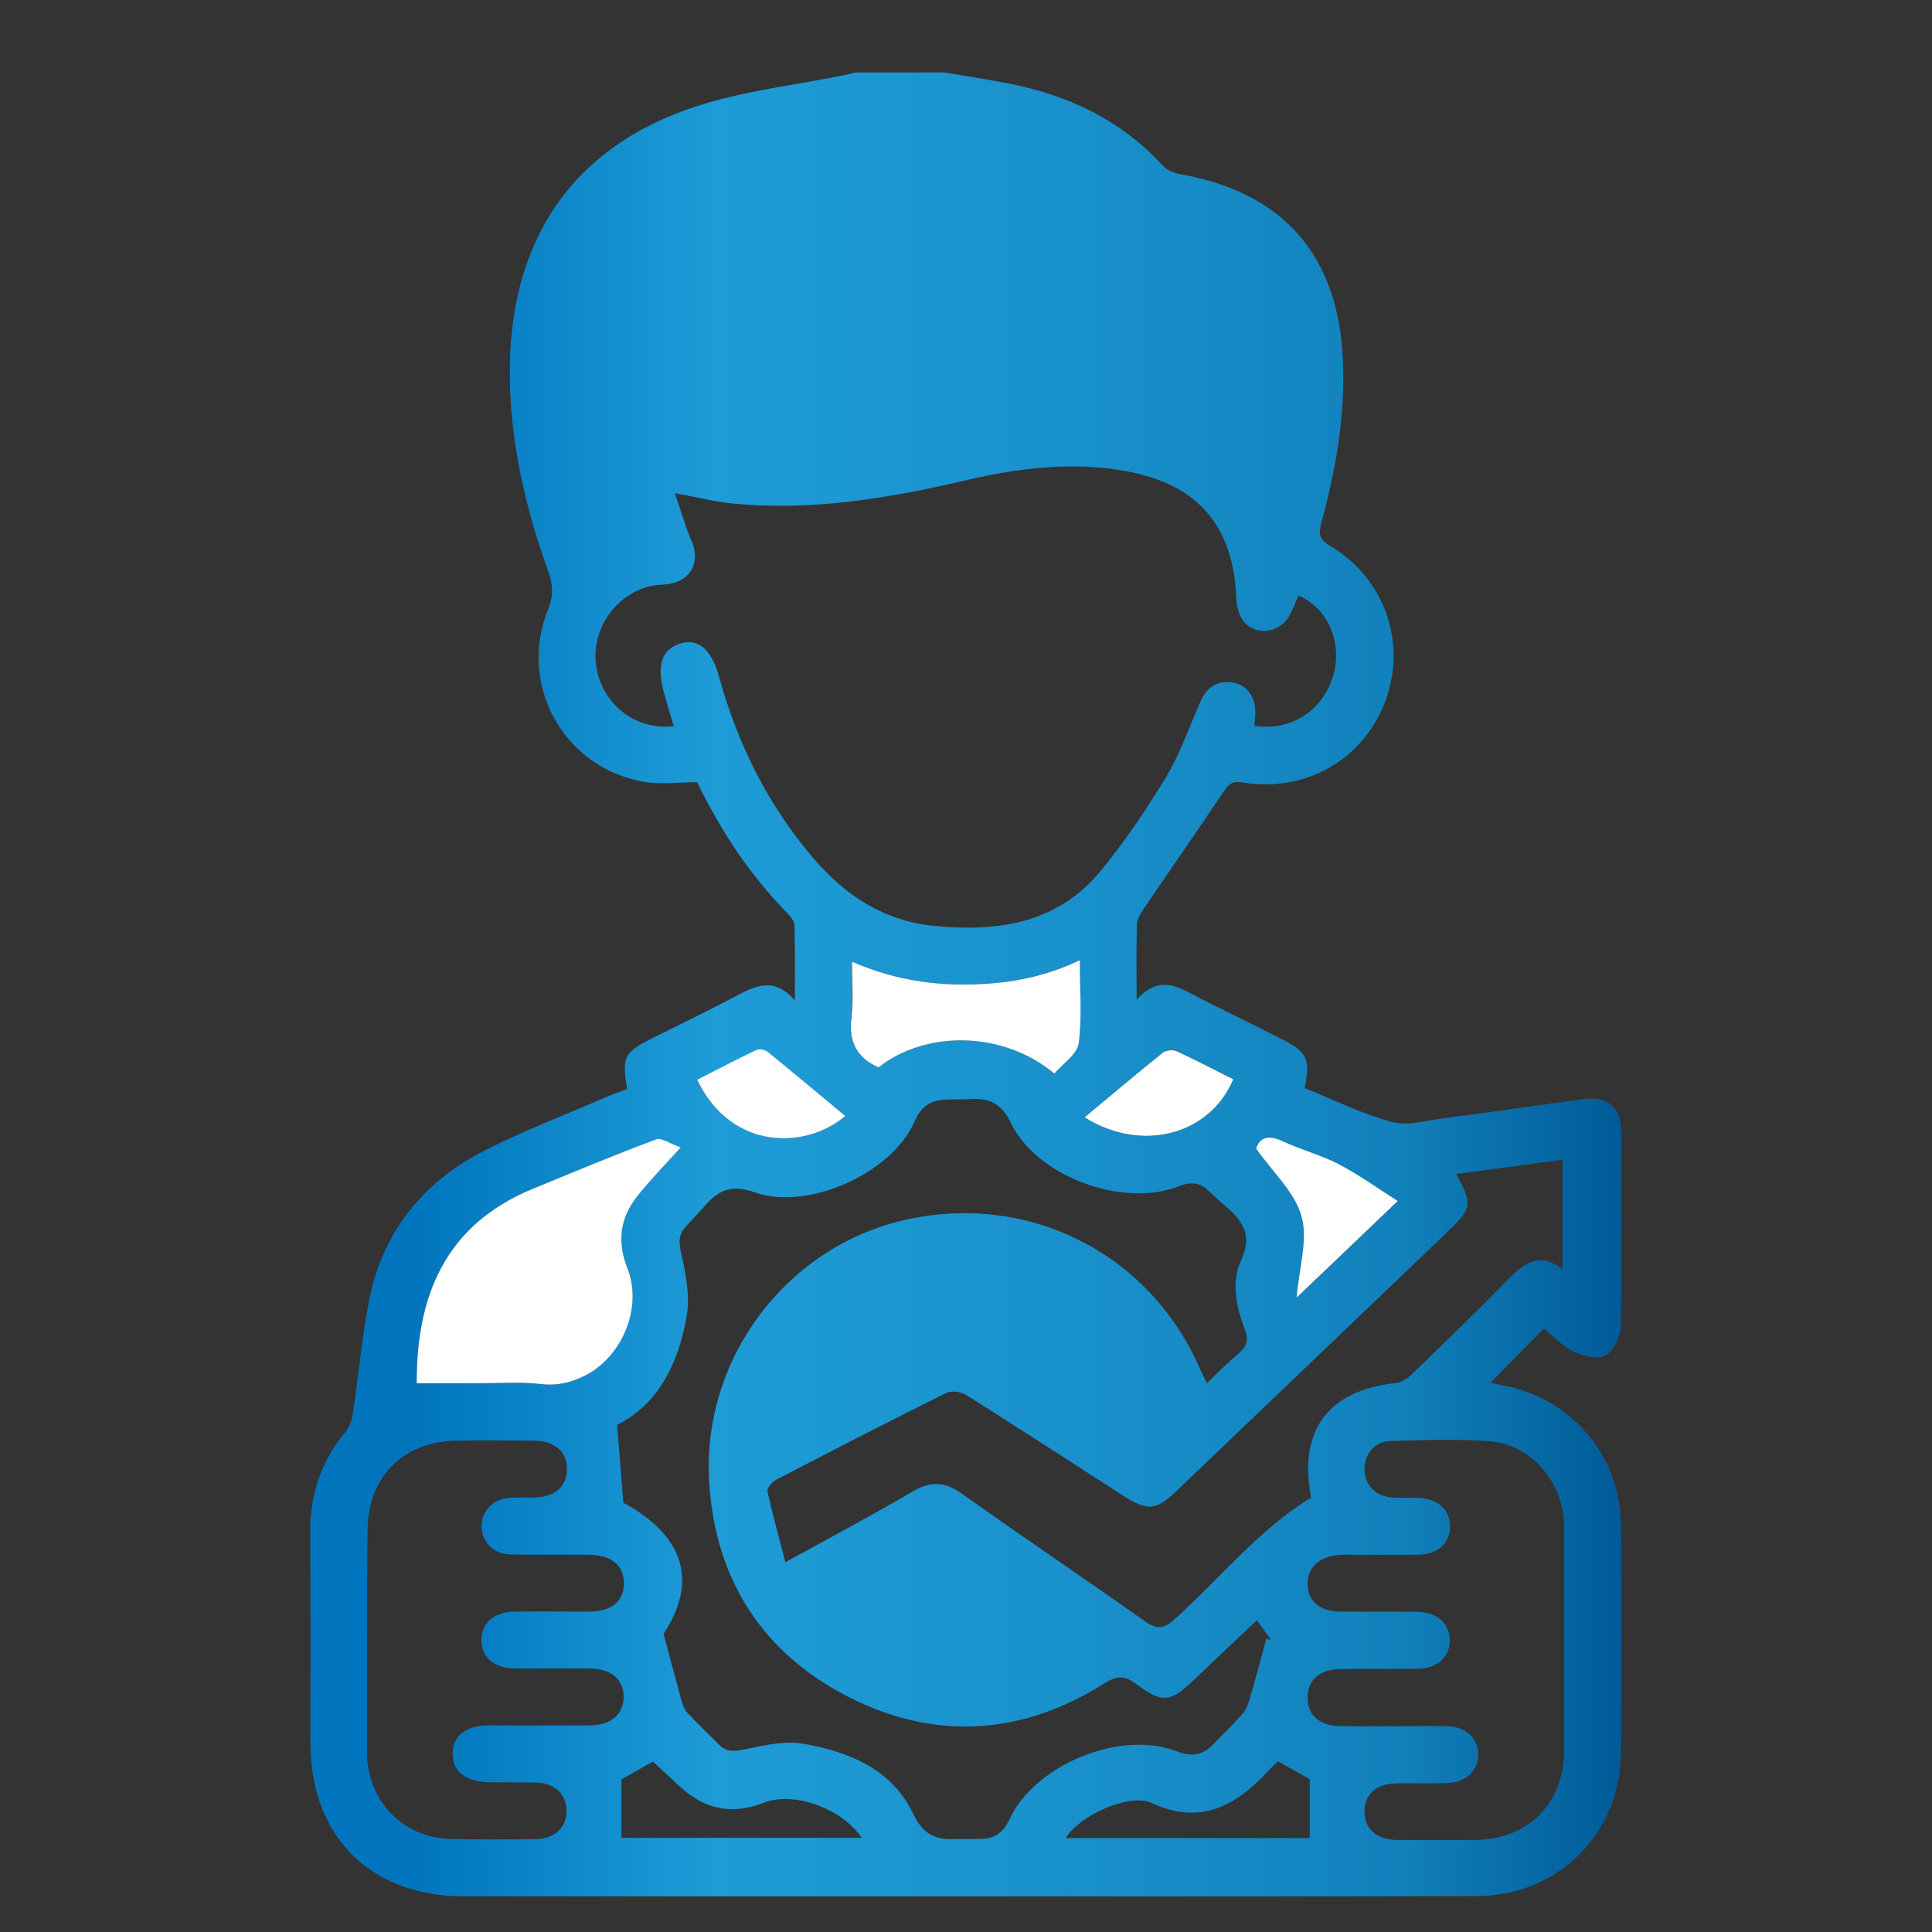 <?xml version="1.0" encoding="utf-8"?>
<!-- Generator: Adobe Illustrator 26.0.1, SVG Export Plug-In . SVG Version: 6.00 Build 0)  -->
<svg version="1.1" id="Layer_1" xmlns="http://www.w3.org/2000/svg" xmlns:xlink="http://www.w3.org/1999/xlink" x="0px" y="0px"
	 viewBox="0 0 720 720" style="enable-background:new 0 0 720 720;" xml:space="preserve">
<rect x="0" y="0" width="720" height="720" fill="#333333" stroke="none"/>
<style type="text/css">
	.st0{fill:url(#SVGID_1_);}
	.st1{fill:#FFFFFF;}
</style>
<linearGradient id="SVGID_1_" gradientUnits="userSpaceOnUse" x1="115.53" y1="366.858" x2="604.197" y2="366.858">
	<stop  offset="7.745851e-02" style="stop-color:#0075BE"/>
	<stop  offset="0.31" style="stop-color:#1E9CD7"/>
	<stop  offset="0.612" style="stop-color:#188FCA"/>
	<stop  offset="0.83" style="stop-color:#1181BC"/>
	<stop  offset="1" style="stop-color:#005B97"/>
</linearGradient>
<path class="st0" d="M351.9,27c7.8,1.3,15.6,2.5,23.4,4c22.5,4.3,42.4,13.6,58.1,30.8c1.6,1.7,4.4,2.8,6.9,3.2
	c38.3,6.9,58.8,30.6,60.2,70c0.8,20.3-2.7,40.1-8,59.6c-1.2,4.3-0.9,6.4,3.3,8.9c20.2,12,28.5,35.8,20.6,57.5
	c-8,21.9-29.9,34.6-53.4,30.6c-3.9-0.7-5.2,0.8-7.2,3.7C446,310,435.9,324.4,426,339c-1.2,1.7-2.3,3.9-2.3,5.8
	c-0.3,8.6-0.1,17.2-0.1,27.8c9.2-10.4,17-3.8,24.9,0.1c9.5,4.7,19,9.4,28.5,14.2c10.2,5.1,11.4,7.5,9.2,18.6
	c10.7,4.3,21.3,9.6,32.5,12.6c5.8,1.6,12.6-0.5,19-1.3c17.5-2.3,35-4.8,52.5-7.2c8.9-1.2,14,3.1,14,12.2c0.1,24.3,0.3,48.7-0.2,73
	c-0.1,3.7-2.9,9-6,10.5c-3,1.5-8.4,0-12-1.8c-4-2-7.2-5.7-10.6-8.4c-6.9,6.9-13.4,13.6-19.9,20.2c2.9,0.7,6.6,1.3,10.1,2.3
	c22.7,6.6,38.3,26.9,38.5,50.7c0.2,28.3,0.2,56.6,0,84.9c-0.2,30.1-23.4,53.3-53.6,53.4c-50,0.2-100,0.1-150,0.1
	c-75.9,0-151.8,0-227.6,0c-34.9,0-57.2-22.3-57.2-57.2c0-26.1,0.1-52.2-0.1-78.3c-0.1-14.1,4-26.5,13-37.4c1.6-1.9,2.5-4.6,2.9-7.1
	c2.1-13.8,3.3-27.7,5.9-41.3c4.8-25.5,19.6-44.4,42.4-56.2c14.5-7.5,29.8-13.3,44.8-19.8c3-1.3,6.1-2.4,9.1-3.6
	c-2-12.2-1.2-13.6,10-19.2c10.3-5.1,20.6-10.1,30.8-15.5c7.2-3.8,14-7.1,21.7,1.7c0-10.5,0.1-19.1-0.1-27.6c0-1.5-1.1-3.3-2.3-4.5
	c-14.1-14.3-25.1-30.8-34-49.2c-6.7,0-13.6,1-20.2-0.2c-29.8-5.4-46.7-36.3-35.3-64.3c2-4.9,1.8-9,0.1-13.8
	c-8.9-24.7-14.7-50-14.4-76.4c0.5-50,25.8-84.6,73.8-98.5c16.2-4.7,33.3-6.8,49.9-10.1c1.7-0.3,3.4-0.8,5.1-1.2
	C329.7,27,340.8,27,351.9,27z M251.1,270.6c-1.3-4.2-2.6-8.4-3.7-12.6c-2.8-10.3-0.7-16.1,6.2-18.2c6.8-2,11.6,2.3,14.4,12.5
	c6.9,25,18.2,47.8,35.2,67.6c11.8,13.8,26.1,23.2,44.5,25.1c23.7,2.4,45.9-0.6,62.2-20.1c9.1-11,17.2-23,24.6-35.2
	c5.3-8.8,8.7-18.8,12.9-28.3c2.3-5.3,6.3-8,12.1-7c5.5,0.9,8.6,5.7,8.3,11.8c-0.1,1.5-0.2,2.9-0.3,4.3c13.9,2.1,25.8-5.9,29.5-19.2
	c3.3-12-2.4-25-13.1-29.3c-1.2,2.6-2.1,5.3-3.6,7.8c-3.9,6.5-13.1,7.3-17.3,1.1c-1.6-2.3-2.2-5.7-2.3-8.7
	c-1.3-26.7-14.7-41.8-41-46.6c-20.3-3.7-40-1.2-59.8,3.4c-28.7,6.7-57.7,11.6-87.3,8.6c-6.7-0.7-13.2-2.4-21.1-3.8
	c2.3,6.6,3.9,12.5,6.3,18c3.1,7.3,0,14-7.7,15.7c-1.9,0.4-4,0.4-5.9,0.6c-13.6,2-23.8,15.5-22.1,29.3
	C223.7,261.9,236.6,272.4,251.1,270.6z M247.3,608.9c2.5,9.3,4.4,16.6,6.4,23.9c0.5,1.8,1.1,3.9,2.3,5.3c3.9,4.2,8,8.2,12.1,12.2
	c2.8,2.8,5.8,2.4,9.6,1.6c7.2-1.5,15-3.3,22-2c16.9,3,32.8,9.5,40.7,26.2c3.4,7.1,7.7,9.4,14.6,9.3c3.5-0.1,7.1,0,10.6-0.1
	c5-0.1,8.1-2.1,10.5-7.1c9.4-20.5,41.2-33.6,62.2-25.6c6,2.3,10,1.5,14-2.7c3.7-3.8,7.5-7.5,11-11.5c1.3-1.6,2-3.8,2.6-5.8
	c2.1-7.3,4-14.6,6-21.8c0.6,0.1,1.1,0.2,1.7,0.3c-1.6-2.3-3.2-4.5-5.2-7.3c-8.1,7.6-15.7,14.9-23.4,22.2c-8.9,8.5-11.7,8.9-21.7,1.5
	c-4.1-3-6.8-3.2-11.5-0.3c-30.6,19.4-62.8,21.7-95.2,5.4c-32.4-16.4-49.9-43.8-52.3-79.8c-3-46.2,28.6-88,72.7-98.1
	c46-10.6,91.3,12.2,110.1,55.2c0.7,1.7,1.6,3.3,2.7,5.5c4.3-4,7.8-7.7,11.7-10.9c3.2-2.6,3.9-5.1,2.4-9.1
	c-3.2-8.4-5.2-17.6-1.3-25.9c4.1-8.8,0.8-14.1-5.2-19.4c-2.3-2.1-4.7-4.1-6.9-6.2c-3.4-3.3-6.6-3.6-11.2-1.8
	c-20.7,8.2-52.9-3.6-62.5-23.5c-3.4-7.1-7.8-9.4-14.8-9c-3.1,0.2-6.2,0-9.3,0.2c-5.7,0.2-9.3,2.2-11.9,8.2
	c-8.4,19.3-39.8,33.4-59.7,26.3c-7.9-2.8-12.9-1.1-17.9,4.5c-2.5,2.8-5.1,5.6-7.6,8.3c-2.8,3-2.7,6-1.7,10.1
	c1.7,7.6,3.3,15.8,2,23.3c-3,17.5-10.5,32.8-25.9,40.5c0.8,10,1.5,19,2.3,29C255.2,572.5,260.1,589.4,247.3,608.9z M542.7,437.5
	c6.2,11.6,6,12.8-3.9,22.2c-33.4,31.9-66.8,63.9-100.2,95.8c-7.7,7.4-10.9,7.7-19.7,2.1c-19.5-12.5-38.9-25.2-58.6-37.6
	c-2-1.3-5.6-1.9-7.6-0.9c-21.4,10.6-42.6,21.5-63.7,32.5c-1.4,0.7-3.2,3.1-3,4.2c1.9,8.6,4.3,17.1,6.7,26.4
	c17.1-9.4,32.4-17.6,47.5-26.4c6.6-3.8,11.9-3.7,18.2,0.8c22.5,16,45.4,31.4,68,47.4c4.6,3.3,7.2,3.3,11.5-0.7
	c16.8-15.1,31.1-33.2,50.7-45.2c-4.8-25,6.3-40,31.6-42.7c2.1-0.2,4.4-1.8,6-3.3c12.1-11.7,24.2-23.4,35.9-35.4
	c6-6.1,11.8-10.3,20.2-3.7c0-14.2,0-27.3,0-40.8C569,434,555.9,435.8,542.7,437.5z M136.8,611c0,13.9,0,27.9,0,41.8
	c0,0.4,0,0.9,0,1.3c0.5,17.3,13.5,30.7,30.8,31.2c10.6,0.3,21.2,0.2,31.9,0.1c7.3-0.1,11.8-4.4,11.6-10.8
	c-0.1-6.1-4.5-10.1-11.4-10.3c-5.5-0.1-11.1-0.1-16.6-0.1c-9.4,0-14.5-3.8-14.4-10.8c0.1-6.8,5-10.4,14.1-10.4
	c12.4,0,24.8,0.1,37.2,0c7.8-0.1,12.4-4.2,12.4-10.7c0-6.5-4.7-10.4-12.6-10.5c-9.3-0.1-18.6,0-27.9,0c-7.8-0.1-12.5-4.2-12.5-10.7
	c0.1-6.4,4.8-10.5,12.7-10.5c9.1-0.1,18.1,0,27.2,0c8.6,0,13.1-3.7,13.2-10.5c0-6.8-4.6-10.6-13.1-10.7c-9.7-0.1-19.5,0.1-29.2-0.1
	c-6.3-0.1-10.6-4.6-10.7-10.4c-0.1-5.8,4.2-10.3,10.4-10.7c3.1-0.2,6.2,0,9.3-0.1c7.5-0.2,11.9-4,12.1-10.3
	c0.2-6.6-4.4-10.8-12.2-10.9c-9.7-0.1-19.5-0.2-29.2,0c-19.6,0.3-32.8,13.6-32.9,33.1C136.8,583.6,136.8,597.3,136.8,611z
	 M582.9,611.3c0-13.9,0-27.9,0-41.8c0-0.4,0-0.9,0-1.3c-0.5-16.1-12.3-30-28-31.1c-12.1-0.9-24.3-0.4-36.5-0.1
	c-6,0.1-9.8,4.7-9.9,10.4c0,5.9,4,10.2,10.4,10.7c3.1,0.2,6.2,0,9.3,0.1c7.7,0.2,12.4,4.5,12.2,11c-0.2,6.2-4.8,10.2-12.2,10.2
	c-9.3,0.1-18.6,0-27.9,0c-7.9,0.1-13.2,4.5-13,10.9c0.1,6.6,4.6,10.3,12.7,10.3c9.5,0.1,19-0.1,28.5,0.1c7.2,0.1,11.9,4.6,11.8,10.8
	c-0.1,6.2-4.8,10.3-12.1,10.4c-9.5,0.1-19,0-28.5,0.1c-7.9,0.1-12.4,4-12.4,10.7c0,6.6,4.5,10.5,12.4,10.6c13,0.1,26.1-0.1,39.1,0
	c7.3,0,12,4.2,12.1,10.4c0.1,6.2-4.6,10.6-11.7,10.8c-6.2,0.2-12.4,0-18.6,0.1c-7.6,0.1-11.9,3.9-12.1,10.2
	c-0.1,6.7,4.4,10.8,12.2,10.9c9.7,0.1,19.5,0.1,29.2,0c19.5-0.2,32.8-13.5,33-33C582.9,638.7,582.9,625,582.9,611.3z M253.7,427.6
	c-3.7-1.3-7.1-3.8-9.2-3c-15.5,5.8-30.8,12.2-46.1,18.5c-32.8,13.6-43.2,40.4-43.1,72.4c7.7,0,15.3,0,23,0c7.7,0,15.6-0.6,23.2,0.3
	c6,0.7,10.9-0.3,16.2-3c14-6.9,21.9-25.5,16.1-40.2c-3.9-9.8-2.7-18.7,3.7-26.8C242,440.1,247.1,434.9,253.7,427.6z M327.4,397.8
	c17.7-14,46.5-13.6,65.4,2.3c3.1-3.6,8.5-7.1,9.1-11.3c1.4-9.9,0.4-20,0.4-31c-14.2,6.8-28.2,9-42.7,9.1
	c-14.4,0.1-28.3-2.6-42.2-8.5c0,7.7,0.6,14.4-0.2,20.9C316.2,388.1,319.2,394.2,327.4,397.8z M231.6,684.9c29.5,0,59.4,0,89.5,0
	c-7.1-10.8-25.2-17.5-36.4-13.1c-11.9,4.7-22,2.5-31.2-5.9c-3.5-3.2-7-6.5-10.2-9.4c-4.6,2.6-8.6,4.9-11.7,6.6
	C231.6,670.8,231.6,677.8,231.6,684.9z M397.2,685c30.6,0,60.9,0,90.9,0c0-7.5,0-14.7,0-22c-3.6-2-7.6-4.2-11.8-6.6
	c-1.3,1.2-2.6,2.4-3.8,3.7c-12,12.9-25.1,20.3-43.4,11.8C420.7,668.1,402.1,676.7,397.2,685z M468.1,428c6.3,9,14.4,16.3,16.9,25.3
	c2.4,8.9-0.9,19.3-1.8,30.4c12.7-12.2,24.6-23.5,37.7-36c-7.7-4.9-14.6-9.9-22.1-13.8c-6.6-3.5-14-5.3-20.8-8.5
	C472.9,422.9,469.7,423.7,468.1,428z M315,415.9c-9.7-8.1-19.3-16.1-29-23.9c-1-0.8-3-1.1-4.1-0.6c-7.5,3.6-14.8,7.4-22.1,11.1
	C272.7,429.1,300.7,428.2,315,415.9z M404.2,416.4c21.2,13.4,46.6,6.7,55.4-14.3c-7-3.5-14-7.2-21.2-10.5c-1.4-0.6-4-0.2-5.2,0.7
	C423.6,400.1,414.2,408,404.2,416.4z"/>
<path class="st1" d="M253.7,427.6c-6.6,7.3-11.7,12.5-16.2,18.2c-6.4,8.1-7.6,16.9-3.7,26.8c5.9,14.7-2.1,33.4-16.1,40.2
	c-5.3,2.6-10.2,3.7-16.2,3c-7.6-0.9-15.5-0.3-23.2-0.3c-7.7,0-15.3,0-23,0c-0.1-32,10.2-58.8,43.1-72.4
	c15.3-6.3,30.6-12.7,46.1-18.5C246.5,423.8,249.9,426.3,253.7,427.6z"/>
<path class="st1" d="M327.4,397.8c-8.1-3.6-11.2-9.6-10.1-18.5c0.8-6.5,0.2-13.2,0.2-20.9c13.9,6,27.7,8.6,42.2,8.5
	c14.5-0.1,28.6-2.3,42.7-9.1c0,11,0.9,21.2-0.4,31c-0.6,4.2-6,7.6-9.1,11.3C373.9,384.2,345.1,383.8,327.4,397.8z"/>
<path class="st1" d="M468.1,428c1.5-4.3,4.8-5.1,9.9-2.7c6.8,3.2,14.2,5.1,20.8,8.5c7.5,3.9,14.4,8.9,22.1,13.8
	c-13.1,12.5-25,23.9-37.7,36c0.9-11.1,4.3-21.5,1.8-30.4C482.5,444.3,474.4,437,468.1,428z"/>
<path class="st1" d="M315,415.9c-14.3,12.3-42.3,13.3-55.2-13.5c7.3-3.7,14.7-7.6,22.1-11.1c1.1-0.5,3.1-0.1,4.1,0.6
	C295.7,399.8,305.3,407.8,315,415.9z"/>
<path class="st1" d="M404.2,416.4c10-8.3,19.4-16.3,29-24c1.2-1,3.8-1.3,5.2-0.7c7.2,3.3,14.2,7,21.2,10.5
	C450.8,423.1,425.4,429.7,404.2,416.4z"/>
</svg>
